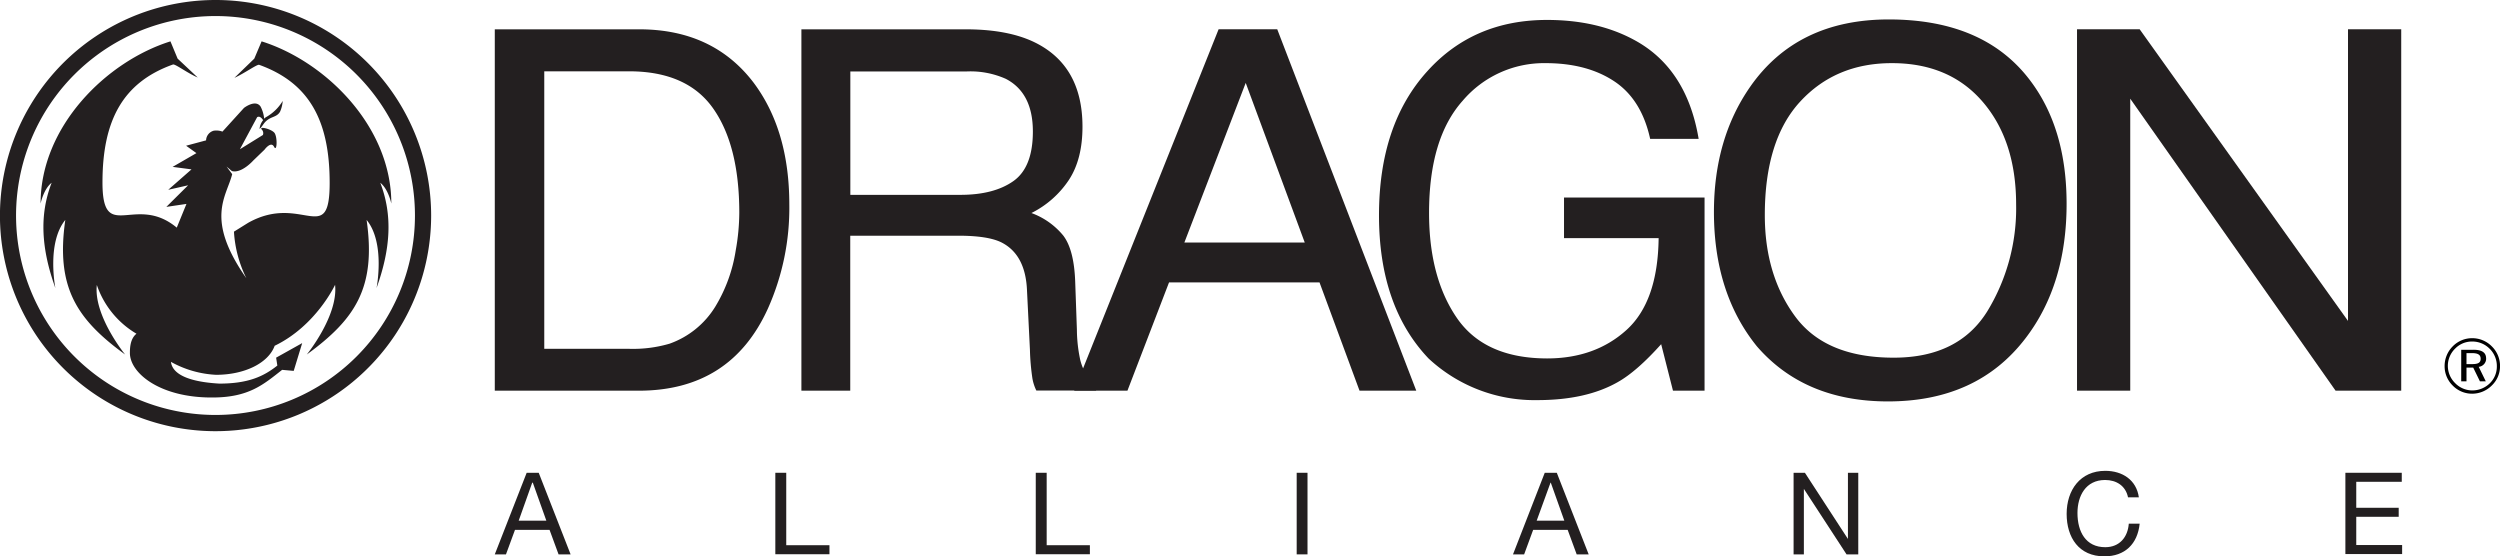 <svg id="Layer_1" data-name="Layer 1" xmlns="http://www.w3.org/2000/svg" viewBox="0 0 554.28 123.34"><defs><style>.cls-1{fill:#231f20;}</style></defs><title>dragon-logo</title><path class="cls-1" d="M84.31,40.52c2.77,7.19,2.3,14.65-.83,23.35,0,0,2-10-2.2-15.11,2.15,15-2.5,22-13.26,29.84,0,0,7-8.59,6.27-15.45,0,0-4.21,9.08-13.39,13.51-1.41,3.86-6.7,6.44-13,6.44a22.82,22.82,0,0,1-10-2.87c0.2,1.59,1.61,4.29,10.72,4.82,6.49,0,9.87-1.63,12.87-4l-0.27-1.75L67,76.07l-1.88,6.16L62.55,82c-4.14,3.25-7.38,6.13-15.46,6.13-11.62.07-18.29-5.41-18.29-9.88,0-1.27.12-3.19,1.46-4.26a20,20,0,0,1-8.79-10.81C20.71,70,27.74,78.6,27.74,78.6,17,70.78,12.33,63.72,14.48,48.76c-4.19,5.14-2.2,15.11-2.2,15.11-3.13-8.71-3.6-16.16-.83-23.35C9.64,41.93,9,45.16,9,45.12,9,28,23.61,13.62,37.79,9.17L39.38,13l4.46,4.19c-2.32-1-5-3.05-5.49-2.89-11.18,4-15.63,12.47-15.63,26.17s7.25,2.33,16.47,10l2.15-5.26-4.46.66,4.83-4.79-4.41,1,5.16-4.53L38.27,37l5.28-3.05-2.29-1.64,4.43-1.19a2.3,2.3,0,0,1,1.69-2.14,3.89,3.89,0,0,1,1.94.2l4.77-5.25s2.57-2,3.69-.29a7.41,7.41,0,0,1,.79,2.68,1.7,1.7,0,0,1,.52-0.41,10,10,0,0,0,3.59-3.53,7.08,7.08,0,0,1-.59,2.39c-0.72,1.22-1.84,1-3,2-0.7.59-.93,1.31-1.55,1.82a3.66,3.66,0,0,1,.8-1.95v0C57.56,25.46,57,26,57,26l-3.81,7.09,5.1-3.16a1.15,1.15,0,0,0-.23-1.18c-0.79-.85,2-0.19,2.75.66s0.63,4.46-.05,3.13-2.11.64-2.11,0.64l-2.49,2.4s-2.59,2.93-4.74,2.35l-1.19-1,1.25,1.68c-1.24,5-6.13,9.86,3.14,23.08a26.79,26.79,0,0,1-2.75-10.33c0.17-.1,3.06-1.91,3.22-2,11.84-6.58,18,5.55,18-8.82,0-13.7-4.44-22.14-15.63-26.17-0.45-.16-3.18,1.84-5.49,2.89L56.38,13,58,9.17C72.15,13.62,86.76,28,86.76,45.12,86.76,45.16,86.12,41.93,84.31,40.52ZM95.59,47.8A47.8,47.8,0,1,1,47.8,0,47.8,47.8,0,0,1,95.59,47.8ZM92,47.8A44.22,44.22,0,1,0,47.8,92,44.22,44.22,0,0,0,92,47.8Z"/><path class="cls-1" d="M109.7,6.5h32Q158,6.5,167,18.22q8,10.58,8,27.11a54.64,54.64,0,0,1-4.74,23.07Q162,86.62,141.62,86.62H109.7V6.5ZM139.6,77.34a28.77,28.77,0,0,0,8.85-1.14A19.55,19.55,0,0,0,158.58,68a34,34,0,0,0,4.53-12.43,48.42,48.42,0,0,0,.8-8.4q0-14.89-5.79-23.12t-18.64-8.24H120.67V77.34H139.6Z"/><path class="cls-1" d="M177.68,6.5H214.1q9,0,14.84,2.67Q240,14.29,240,28.09q0,7.2-3,11.78a21.49,21.49,0,0,1-8.32,7.36,16.42,16.42,0,0,1,7.06,5q2.37,3.11,2.64,10.09l0.38,10.74a32.85,32.85,0,0,0,.76,6.82q1,3.82,3.49,4.91v1.8H229.77a10,10,0,0,1-.87-2.67,51.07,51.07,0,0,1-.55-6.33l-0.66-13.36Q227.32,56.4,222,53.73q-3-1.47-9.49-1.47h-24V86.62H177.68V6.5ZM212.93,43.2q7.43,0,11.75-3.05t4.32-11q0-8.56-6-11.67a19.28,19.28,0,0,0-8.64-1.64H188.53V43.2h24.4Z"/><path class="cls-1" d="M270.18,6.49h13L314,86.61H301.42l-8.87-24H259.19l-9.22,24H238.16Zm19.1,47.29L276.19,18.38l-13.6,35.39h26.69Z"/><path class="cls-1" d="M362.2,8.79q11.77,6.27,14.41,22H365.86q-1.92-8.78-8-12.79t-15.22-4a23.64,23.64,0,0,0-18.35,8.34q-7.45,8.34-7.45,24.87,0,14.29,6.15,23.26t20,9q10.64,0,17.61-6.3t7.14-20.37H346.76v-9h31.16V86.62h-7l-2.62-10.31q-5.42,6.05-9.61,8.4-7,4-17.86,4a34.48,34.48,0,0,1-24.09-9.22q-11-11.56-11-31.74t10.75-32Q326.73,4.42,343,4.42,354.08,4.42,362.2,8.79Z"/><path class="cls-1" d="M450.19,17.95q8,10.64,8,27.22,0,17.94-9.11,29.83-10.69,14-30.49,14-18.49,0-29.07-12.22Q380,65,380,47q0-16.25,8.07-27.81Q398.48,4.31,418.77,4.31,440,4.31,450.19,17.95ZM440.62,69A43.84,43.84,0,0,0,447,45.36q0-14.14-7.39-22.76T419.43,14Q407,14,399.14,22.51T391.28,47.7q0,13.32,6.73,22.46t21.84,9.14Q434.21,79.31,440.62,69Z"/><path class="cls-1" d="M532.38,86.61H517.82L472.3,21.88V86.61H460.5V6.49h13.89l46.19,64.66V6.49h11.8V86.61Z"/><path d="M552.47,76.8a6.08,6.08,0,0,1,1.82,4.35,5.91,5.91,0,0,1-1.82,4.31,6.16,6.16,0,0,1-4.36,1.83,6,6,0,0,1-4.34-1.83A6,6,0,0,1,542,81.16a6.16,6.16,0,0,1,1.83-4.4,6,6,0,0,1,4.3-1.78A6.1,6.1,0,0,1,552.47,76.8Zm-0.48.53a5.38,5.38,0,0,0-3.87-1.61,5.19,5.19,0,0,0-3.78,1.56,5.34,5.34,0,0,0,0,7.67,5.31,5.31,0,0,0,3.77,1.61A5.54,5.54,0,0,0,552,85a5.14,5.14,0,0,0,1.58-3.75A5.39,5.39,0,0,0,552,77.33Zm-0.78,2.13a1.83,1.83,0,0,1-1.65,1.87l1.57,3.22h-1.3l-1.49-3.05h-1.49v3.05h-1.17v-7h2.59C550.24,77.52,551.2,78.14,551.2,79.47Zm-4.36-1.17v2.44h1.22c1.33,0,1.92-.29,1.92-1.19s-0.63-1.25-1.92-1.25h-1.22Z"/><path class="cls-1" d="M116.77,104.82h2.67l7.07,18.09h-2.67l-2-5.44h-7.66l-2,5.44H109.7ZM115,115.44h6.13l-3-8.43H118Z"/><path class="cls-1" d="M171.91,104.82h2.41v16.06h9.58v2h-12V104.82Z"/><path class="cls-1" d="M229.64,104.82h2.42v16.06h9.58v2h-12V104.82Z"/><path class="cls-1" d="M287.49,104.82h2.4v18.09h-2.4V104.82Z"/><path class="cls-1" d="M342.49,104.82h2.67l7.07,18.09h-2.66l-2-5.44h-7.65l-2,5.44h-2.47Zm-1.79,10.62h6.13l-3-8.43h-0.06Z"/><path class="cls-1" d="M397.62,104.82h2.55l9.54,14.67h0V104.82h2.29v18.09H409.4l-9.46-14.52h0v14.52h-2.28V104.82Z"/><path class="cls-1" d="M471.81,110.27c-0.53-2.57-2.58-3.85-5.08-3.85-4.31,0-6.13,3.54-6.13,7.32,0,4.13,1.82,7.58,6.16,7.58,3.17,0,5-2.23,5.22-5.22h2.41c-0.46,4.51-3.28,7.25-7.83,7.25-5.63,0-8.36-4.16-8.36-9.42s3-9.54,8.57-9.54c3.77,0,6.9,2,7.44,5.88h-2.38Z"/><path class="cls-1" d="M520,104.82h12.5v2H522.41v5.76h9.41v2h-9.41v6.26h10.17v2H520V104.82Z"/></svg>